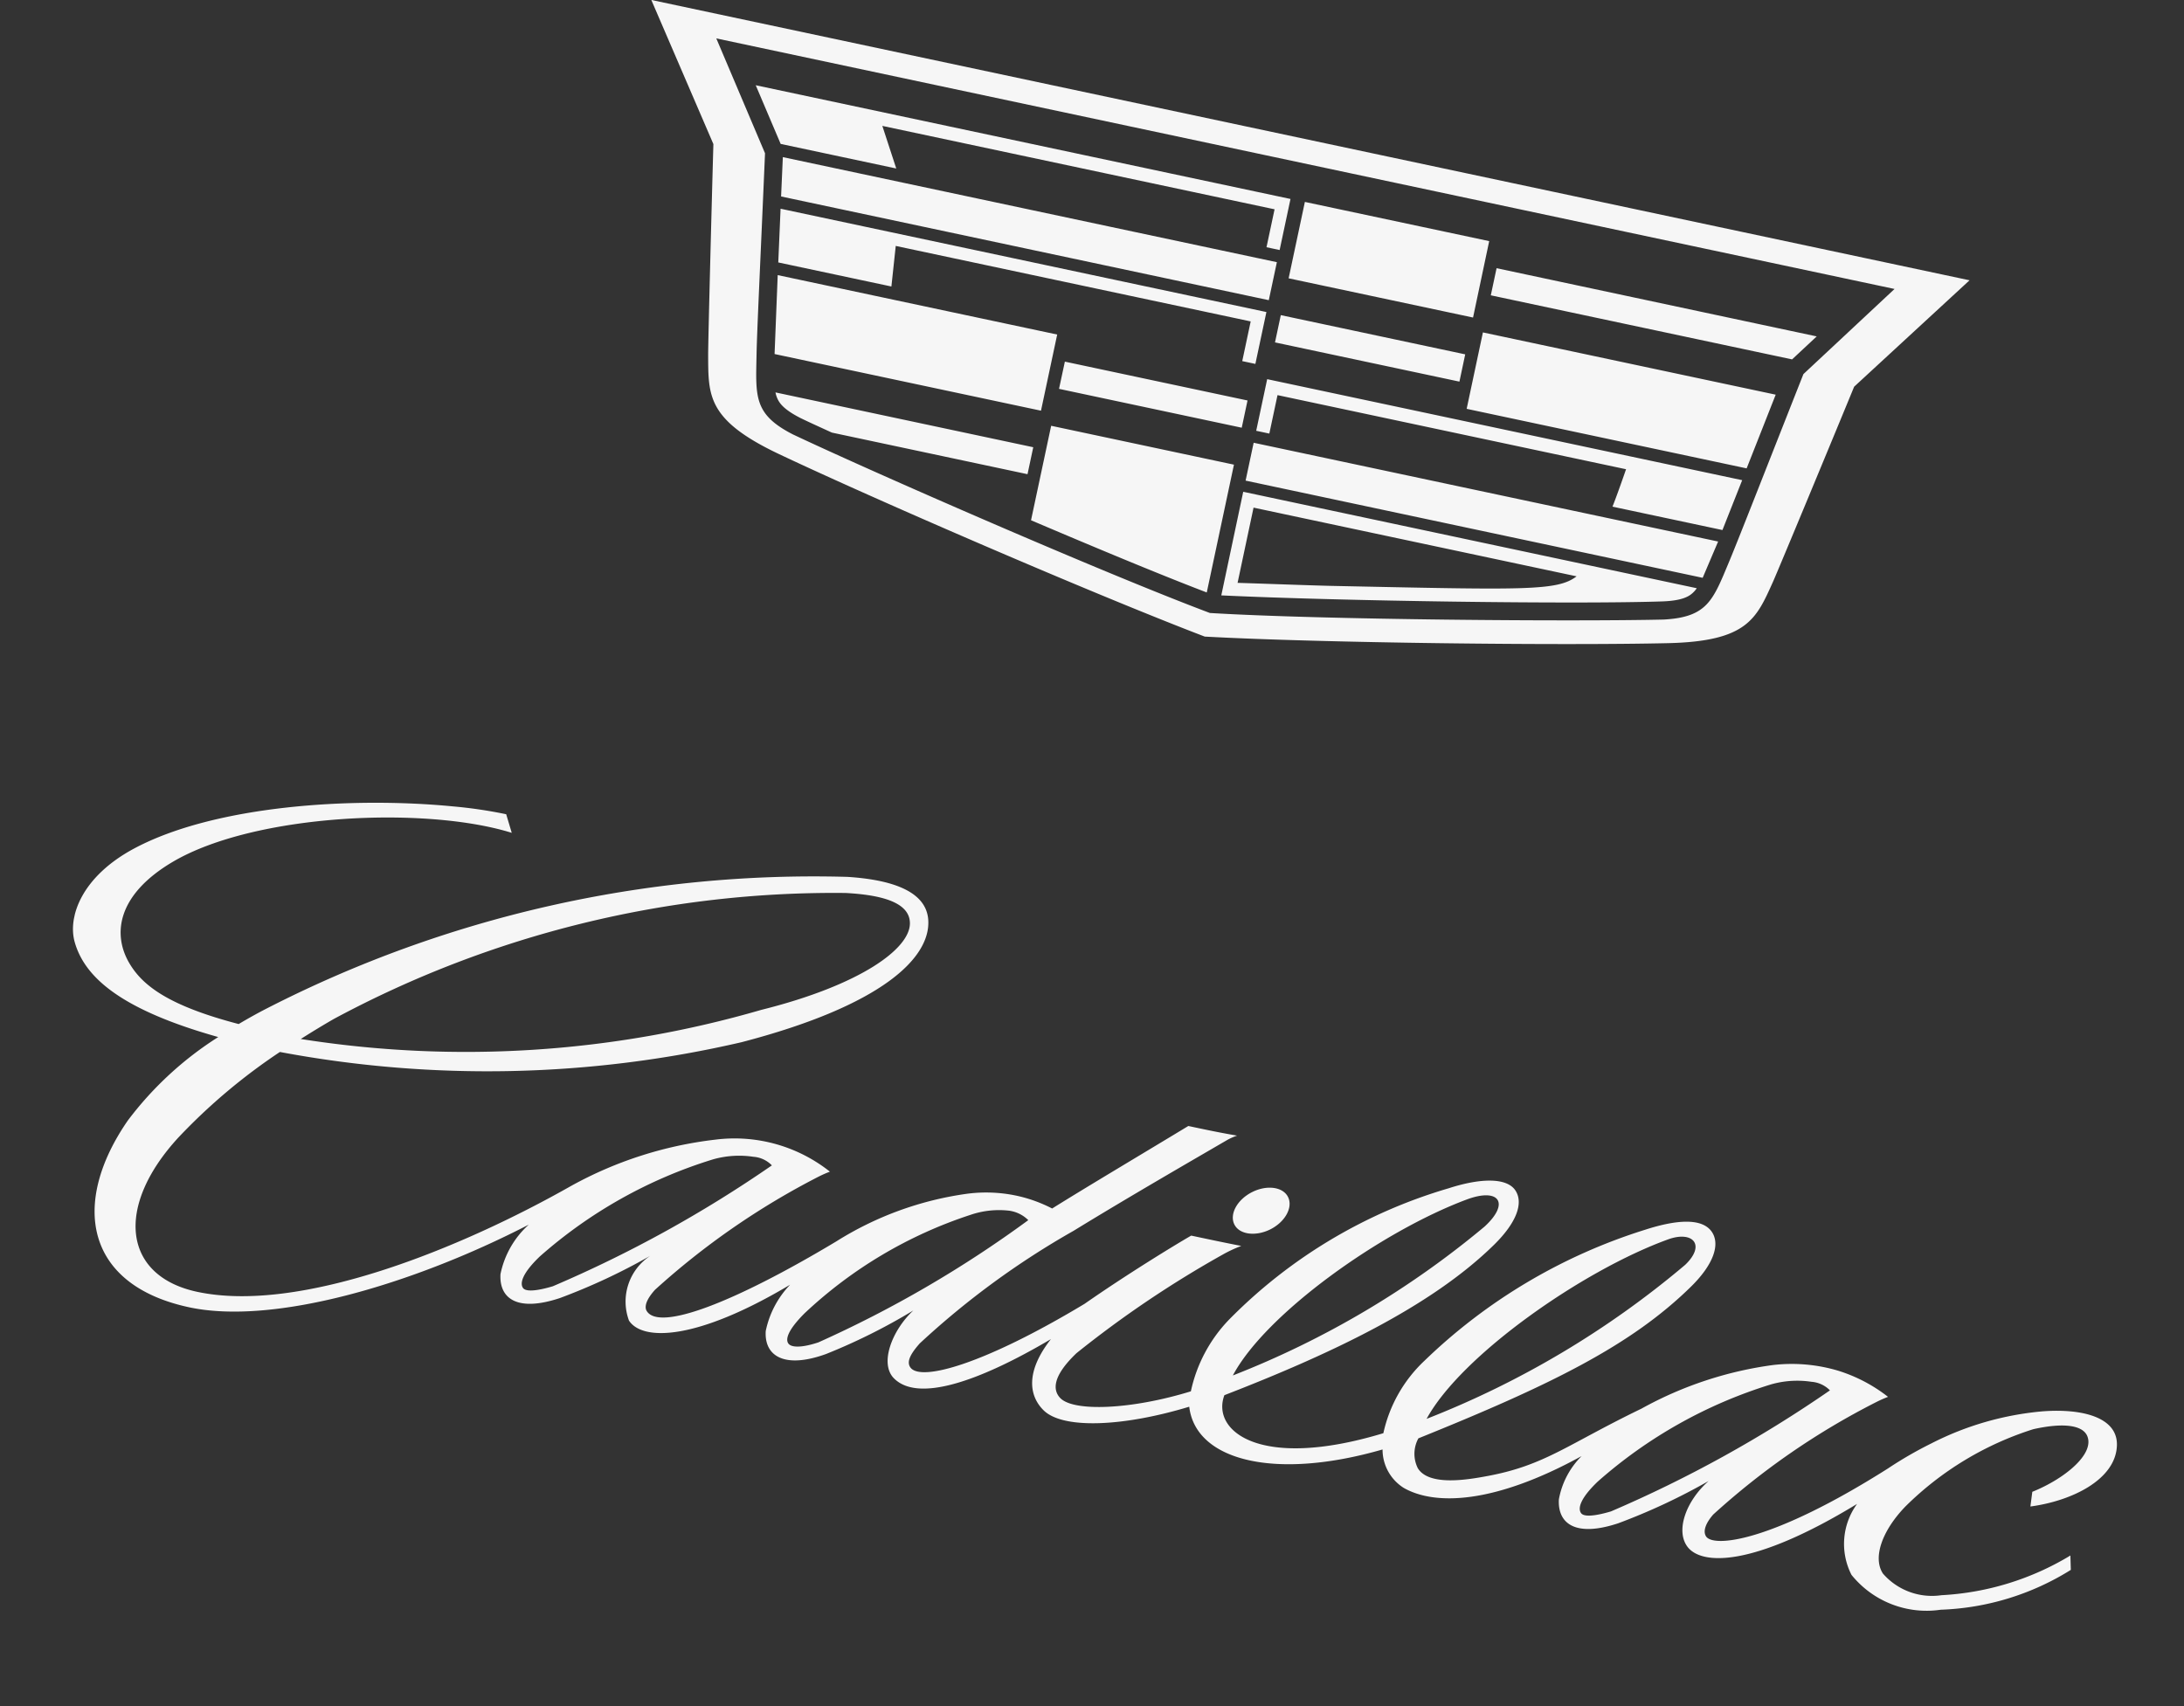 <svg xmlns="http://www.w3.org/2000/svg" xmlns:xlink="http://www.w3.org/1999/xlink" width="64.083" height="50.069" viewBox="0 0 64.083 50.069">
  <rect x="0" y="0" width="64.083" height="50.069" fill="#333333" stroke="none"/>
  <defs>
    <clipPath id="clip-path">
      <rect id="Прямоугольник_3" data-name="Прямоугольник 3" width="61.948" height="16.778" transform="translate(0 0)" fill="#fff"/>
    </clipPath>
  </defs>
  <g id="LOGO" transform="matrix(0.978, 0.208, -0.208, 0.978, 11.707, -17.888)">
    <path id="Контур_1" data-name="Контур 1" d="M36.641,22.717H33.247l-.262-1.556H47.561v1.556h-.394V21.526H36.518Zm-3.716-1.911H47.557v-1.14H32.735Zm9.152,3.826h5.482v-.817h-5.48ZM32.592,19.3H36.06L35.4,18.162H47.168V19.3h.394V17.768H31.518Zm20.931-1.535H47.993v2.292h5.533ZM34.036,26.605c.09.137.257.3.81.446.268.066.566.131.978.223h5.87v-.809H33.96a.851.851,0,0,0,.075.14ZM33.7,25.369h7.993V23.084H33.308Zm8.376,3.206c2.047.4,4.048.775,5.485,1V25.74H42.077ZM53.9,22.717h8.4l.384-2.293H53.9Zm0-4.22v.814l9.039,0,.567-.81ZM67.55,15.957l-2.663,3.759c-.292,1.6-1.055,5.708-1.141,6.109-.251,1.151-.371,1.851-2.63,2.388-3.008.713-9.887,2.1-13.343,2.641-3.455-.541-10.331-1.928-13.339-2.641-2.259-.537-2.379-1.237-2.63-2.388-.087-.4-.85-4.512-1.142-6.109L28,15.957Zm-2.1.707H30.1l2.1,3c.525,3.118.85,5.122.984,5.821.234,1.216.275,1.74,1.531,2.079,2.5.591,9.735,2.079,13.061,2.581,3.326-.5,10.564-1.988,13.063-2.581,1.256-.339,1.3-.863,1.531-2.079.131-.7.459-2.7.984-5.821ZM47.993,24.632h.394V23.478H58.844c-.014.112-.111.886-.162,1.157h3.3l.262-1.552H47.993Zm0,1.495H61.706l.222-1.136H47.993Zm5.533-4.965H47.993v.818h5.533Zm-5.533,5.3H61.6a.706.706,0,0,1-.074.14c-.09.137-.255.3-.811.443-2.463.613-9.232,1.955-12.719,2.525Zm.394,2.649c.627-.114,2.16-.381,2.707-.485,5.565-1.064,6.52-1.226,6.984-1.772H48.386Z" transform="translate(-17.036 0)" fill="#f6f6f6"/>
    <g id="Сгруппировать_1" data-name="Сгруппировать 1" transform="translate(0 39.53)" clip-path="url(#clip-path)">
      <path id="Контур_2" data-name="Контур 2" d="M36.231,84.613c-.382.3-.861.334-1.063.067s-.06-.729.322-1.033.861-.335,1.063-.067S36.613,84.309,36.231,84.613Zm-7,1.208a.984.984,0,0,0-.624-.152,2.594,2.594,0,0,0-1.07.356,13,13,0,0,0-4.16,3.84c-.388.6-.388.867-.276.965s.41.041.851-.217A33.742,33.742,0,0,0,29.233,85.821Zm-7.694-.007a.842.842,0,0,0-.583-.133A2.81,2.81,0,0,0,19.815,86,13.783,13.783,0,0,0,15.43,89.85c-.4.59-.408.885-.291,1,.1.1.4.017.85-.228A36.5,36.5,0,0,0,21.539,85.814Zm14.516,3.217a26.641,26.641,0,0,0,6.317-5.812c.591-.831.176-1.211-.681-.665-2.263,1.441-5.074,4.51-5.637,6.478Zm17.229-3.217a.849.849,0,0,0-.584-.133A2.8,2.8,0,0,0,51.559,86a13.793,13.793,0,0,0-4.388,3.854c-.4.59-.407.885-.287,1,.1.1.4.017.851-.228a36.766,36.766,0,0,0,5.547-4.812ZM19.75,85.424a4.5,4.5,0,0,1,3.492.217,3.4,3.4,0,0,0-.3.217,22.2,22.2,0,0,0-4,4.243c-.291.506-.122.645-.094.671.5.472,2.447-.789,5-3.165a9.693,9.693,0,0,1,3.474-2.172,4.292,4.292,0,0,1,1.524-.242,4.225,4.225,0,0,1,1,.149c.838-.811,2.317-2.177,3.405-3.2.531,0,.917,0,1.458-.021a1.721,1.721,0,0,0-.26.189c-.807.733-2.465,2.223-3.85,3.54a24.083,24.083,0,0,0-3.73,4.173c-.207.367-.277.621-.11.757.4.321,2.09-.556,4.6-2.9,1.017-1.087,2.213-2.222,2.644-2.609.512,0,.957,0,1.5-.009a3.877,3.877,0,0,0-.463.347,31.2,31.2,0,0,0-3.612,3.737c-.557.816-.45,1.2-.207,1.377.456.34,2.131-.092,3.723-.98a4.331,4.331,0,0,1,.664-2.3,14.924,14.924,0,0,1,5.492-5.1c.867-.5,1.607-.662,1.929-.351s.232.923-.275,1.69c-1.441,2.18-4.054,4.155-6.824,5.967-.167,1.09,1.448,1.965,4.795.121a4.124,4.124,0,0,1,.737-2.33,16.316,16.316,0,0,1,5.537-5.11c.87-.5,1.578-.684,1.93-.34.316.309.24.926-.267,1.693-1.359,2.054-3.42,3.677-6.9,6.021a.946.946,0,0,0,.165.86c.436.46,1.529.016,2.062-.206,1.578-.658,2.087-1.389,3.994-2.868A10.967,10.967,0,0,1,51.5,85.432a4.764,4.764,0,0,1,1.9-.232,4.571,4.571,0,0,1,1.589.446,3.566,3.566,0,0,0-.3.217,21.637,21.637,0,0,0-4,4.229c-.161.289-.2.541-.072.67.276.28,1.9-.217,4.81-3.063a11.542,11.542,0,0,1,1.087-.979,8.848,8.848,0,0,1,3.017-1.607c1.1-.319,2.19-.289,2.327.545.164.992-.983,1.865-2.113,2.266l-.035-.433c.838-.563,1.568-1.464,1.235-1.939-.2-.282-.764-.242-1.588.135a9.316,9.316,0,0,0-3.2,3c-.52.831-.635,1.671-.233,2.065a1.907,1.907,0,0,0,1.808.262,8.126,8.126,0,0,0,3.46-1.927l.1.41a7.7,7.7,0,0,1-3.491,1.938,2.831,2.831,0,0,1-2.774-.456,1.993,1.993,0,0,1-.273-2.071c-2.607,2.463-4.1,2.716-4.612,2.261-.443-.394-.311-1.31.211-2.012a17.981,17.981,0,0,1-2.335,1.764c-1.121.658-1.737.4-1.851-.321a2.389,2.389,0,0,1,.388-1.383c-2.232,1.926-3.919,2.315-4.908,2a1.33,1.33,0,0,1-.846-.975c-2.912,1.556-5.3,1.459-5.81-.047-1.772.978-3.485,1.419-4.155.994-.523-.332-.756-1.011-.228-2.09-1.828,1.678-3.436,2.629-4.267,2.083-.51-.333-.349-1.365.143-2.066A17.348,17.348,0,0,1,24.243,90.9c-1.106.688-1.765.433-1.87-.294a2.766,2.766,0,0,1,.417-1.477c-2.336,2.167-3.886,2.528-4.406,2.014a1.607,1.607,0,0,1,.215-1.989,18.046,18.046,0,0,1-2.336,1.764c-1.121.658-1.738.4-1.851-.322A2.67,2.67,0,0,1,14.922,89c-3,2.456-6.731,4.45-9.246,4.446-3.134-.005-4.032-2.27-2.9-4.985a10.054,10.054,0,0,1,2.087-2.95C2.016,85.326.7,84.667.169,83.672c-.37-.687-.208-1.935,1.135-3.065,2.039-1.717,5.912-2.813,8.886-3.15a13.441,13.441,0,0,1,1.578-.1l.273.5c-2.633-.245-7.48,1.016-9.54,2.89-1.415,1.291-1.317,2.473-.616,3.213.5.529,1.349.955,3.485,1.053.225-.208.457-.412.7-.61a35.19,35.19,0,0,1,15.88-7.332c1.219-.177,2.351-.1,2.582.758.287,1.065-.808,2.726-4.614,4.634a33,33,0,0,1-13.194,3.1,17.163,17.163,0,0,0-2.389,3.071C2.931,91,3.579,92.943,5.8,92.953c3.1.011,7.317-2.854,10.1-5.322a11.475,11.475,0,0,1,3.85-2.207ZM7.243,85.063a31.085,31.085,0,0,0,13.037-3.645c2.694-1.314,3.916-2.673,3.739-3.408-.143-.612-1.059-.616-2.026-.465A30.993,30.993,0,0,0,8.076,84.281c-.293.262-.567.523-.834.783Zm34.636,4.031a26.988,26.988,0,0,0,6.482-6c.48-.707,0-1.027-.641-.629-2.252,1.4-5.236,4.589-5.842,6.631Z" transform="translate(0.002 -76.669)" fill="#f6f6f6"/>
    </g>
  </g>
</svg>
